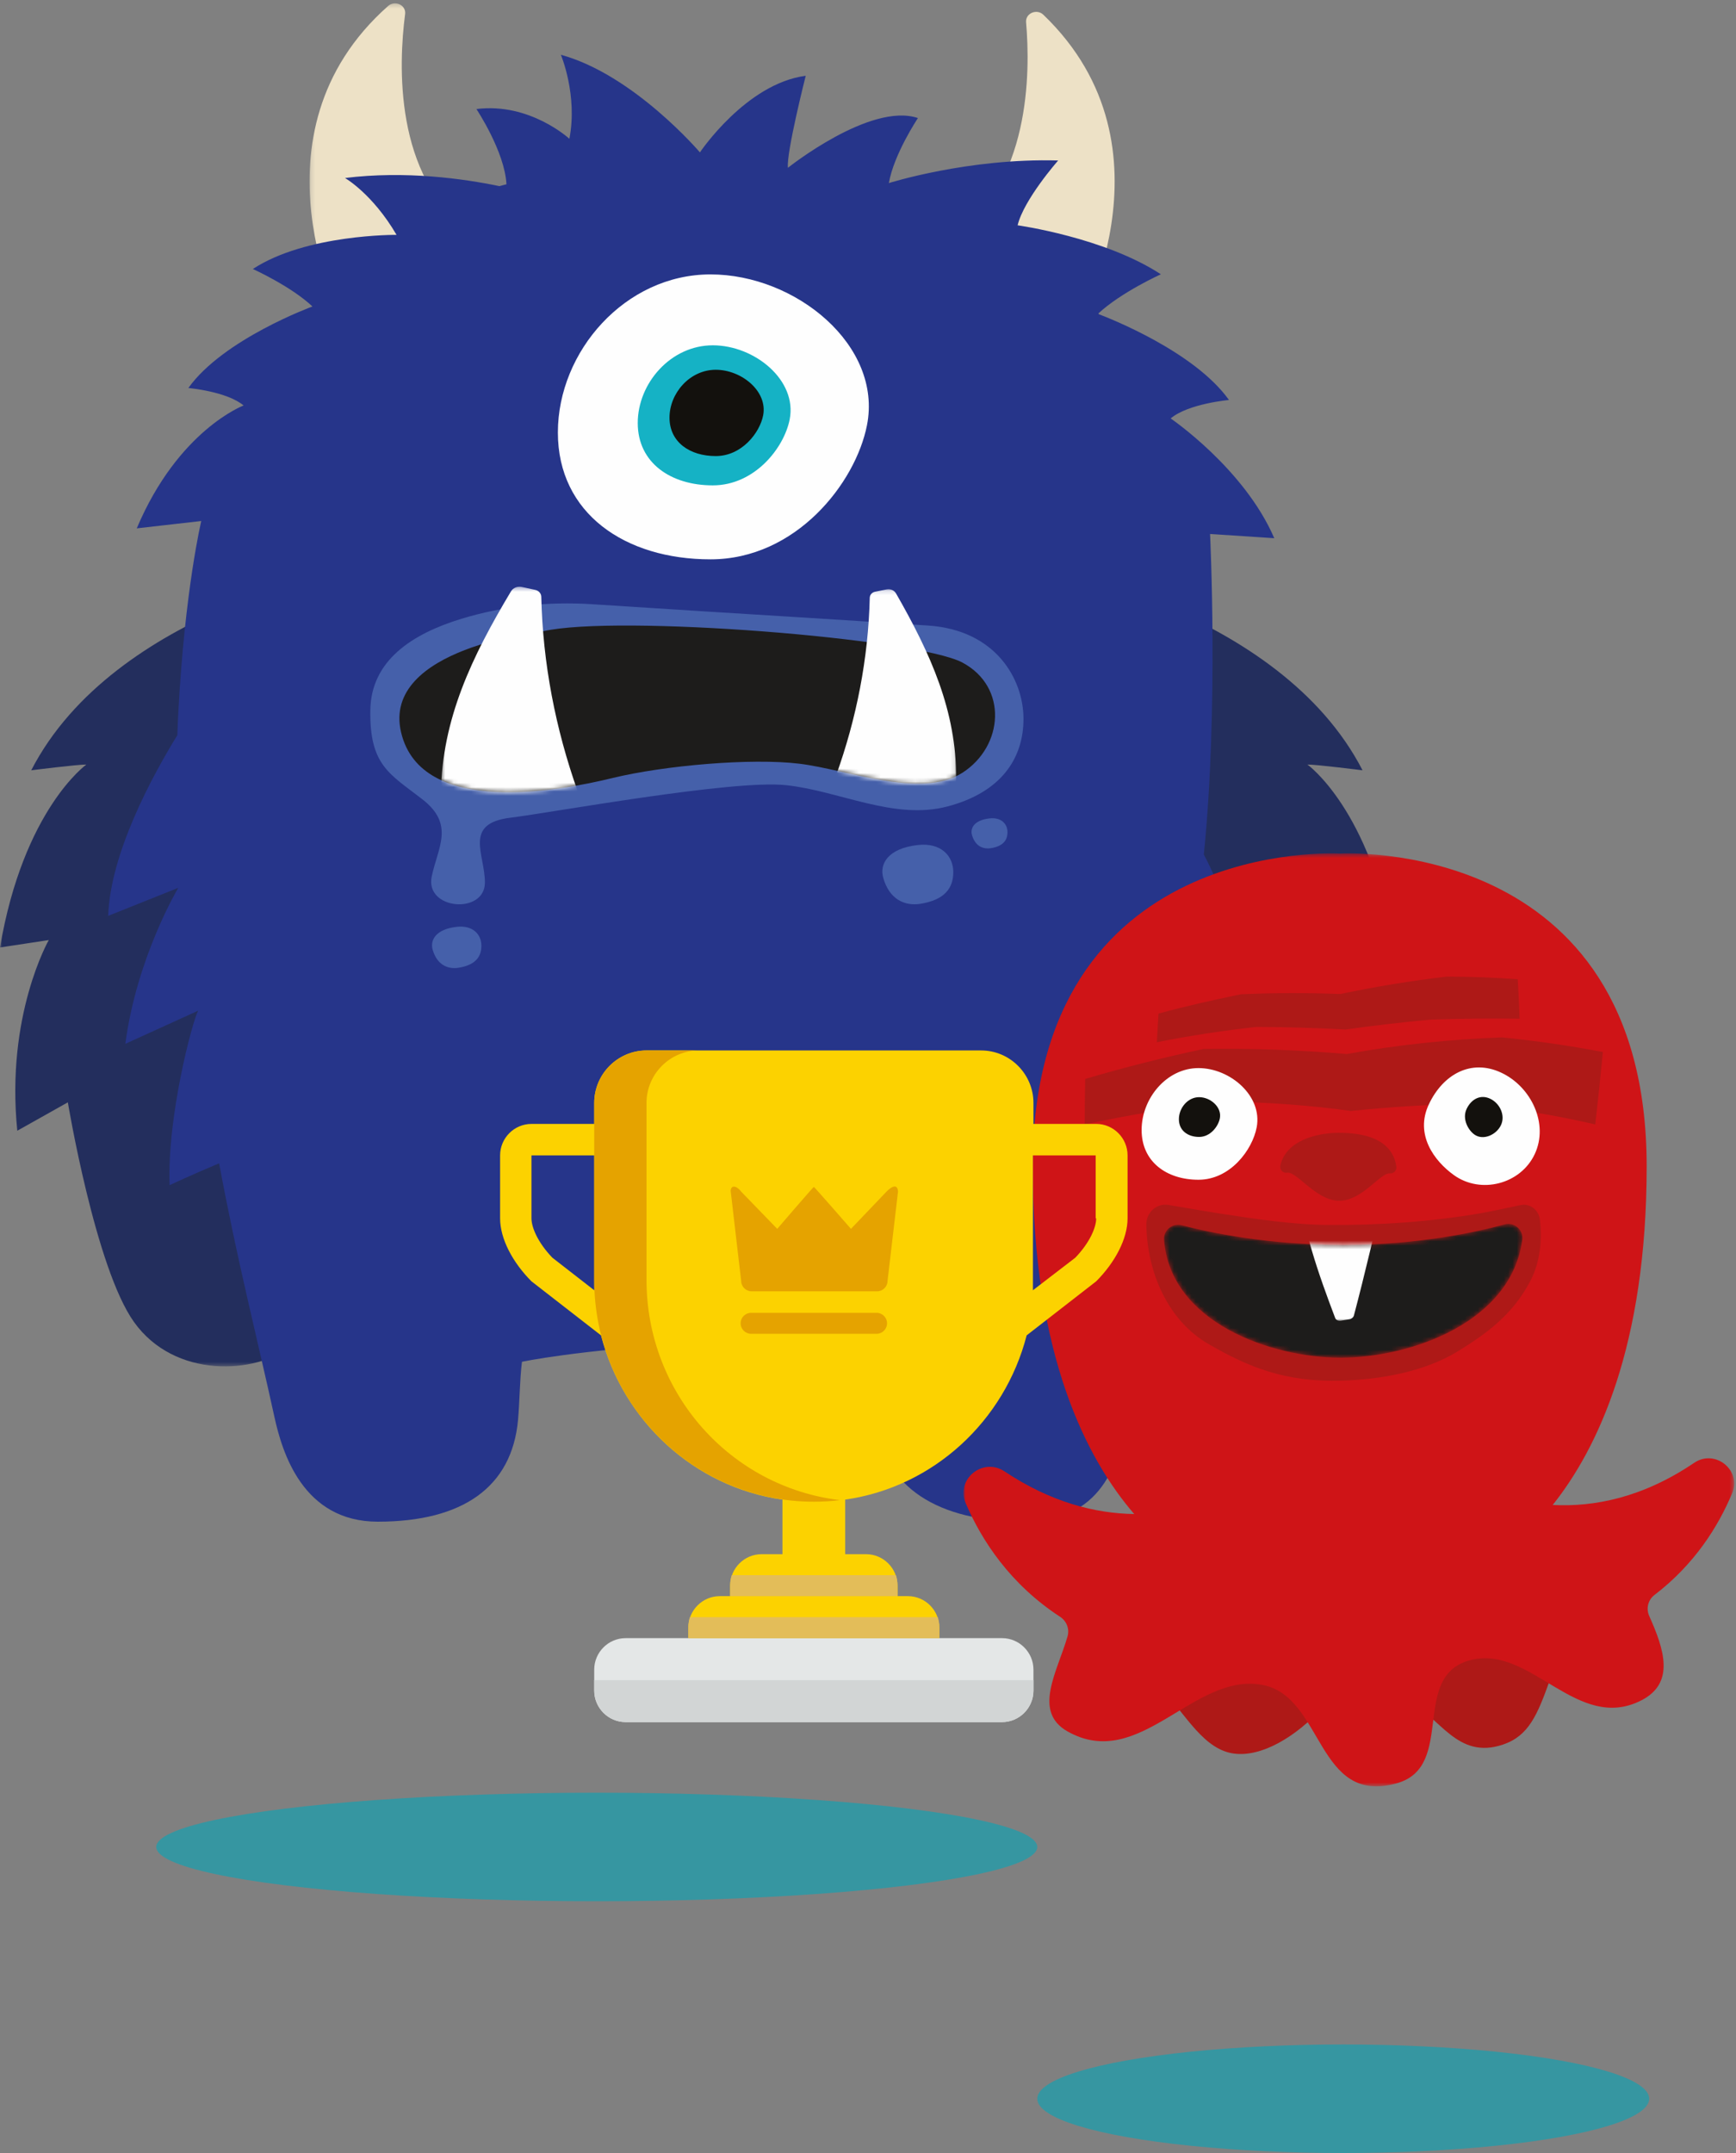 <svg width="400" height="496" viewBox="0 0 400 496" xmlns="http://www.w3.org/2000/svg" xmlns:xlink="http://www.w3.org/1999/xlink"><rect x="0" y="0" width="400" height="496" fill="#808080" stroke="none"/><title>Monsters</title><defs><path id="a" d="M42.905.288H.175v73.75h42.73V.29z"/><path id="c" d="M0 .32v184.238h82.16V.318H0z"/><path id="e" d="M82.638 184.558V.318H.478v184.24z"/><path d="M7.53.338C5.182 2.765 2.77 5.463.538 8.324V44.88c8.895 4.13 22.09 2.932 31.715 1.19V.338H7.53z" id="g"/><path d="M.037 41.89c9.464 2.097 20.45 4.888 27.854 1.34V6.265c-1.332-1.814-2.835-3.243-4.476-4.117-1.126-.6-2.896-1.28-5.18-2.008H.037v41.75z" id="i"/><path id="k" d="M0 215.395h177.576V.462H0z"/><path d="M.194 3.896C.224 1.82 2.216.278 4.276.82c6.35 1.666 19.82 4.536 37.268 4.536 17.24 0 30.647-2.962 37.12-4.732.29-.08.58-.117.863-.117 1.732 0 3.22 1.404 3.238 3.177v.067c0 .13-.01.26-.027.39-2.48 18.99-25.622 27.185-41.877 27.184-15.99-.002-39.22-8.12-40.657-27.13-.005-.066-.008-.134-.01-.2v-.098z" id="m"/><path d="M20.312.208c-3.054.195-6.276.308-9.645.308C6.942.516 3.4.386.067.163v17.824h20.245V.207z" id="o"/></defs><g transform="translate(-69)" fill="none" fill-rule="evenodd"><ellipse fill="#18A0B0" opacity=".701" cx="378.5" cy="483.5" rx="70.5" ry="12.5"/><ellipse fill="#18A0B0" opacity=".701" cx="206.5" cy="425.5" rx="101.5" ry="12.5"/><path d="M316.587 76.887s24.98-42.614-7.183-73.49c-1.526-1.464-4.158-.33-3.98 1.726 1.01 11.578.998 37.41-17.014 49.49-23.615 15.84 28.177 22.274 28.177 22.274" fill="#EDE1C6"/><g transform="translate(140.15 .48)"><mask id="b" fill="#fff"><use xlink:href="#a"/></mask><path d="M7.966 74.04S-15.168 30.494 18.292.887c1.588-1.404 4.17-.168 3.902 1.878-1.504 11.53-2.6 37.34 14.88 50.108C59.99 69.61 7.966 74.04 7.966 74.04" fill="#EDE1C6" mask="url(#b)"/></g><g transform="translate(69 130.224)"><mask id="d" fill="#fff"><use xlink:href="#c"/></mask><path d="M30.89 174.358c9.37 13.08 27.987 12.05 36.414 5.457 11.342-8.872-16.748-72.366-10.093-89.427 6.656-17.06 20.337-2.678 20.337-2.678L82.16.32S26.436 9.88 7.196 47.234c0 0 10.768-1.358 12.698-1.323 0 0-14.497 10.355-19.895 42.14l11.24-1.706s-9.95 17.346-7.254 43.922l11.646-6.54s6.353 38.206 15.257 50.63" fill="#232E5D" mask="url(#d)"/></g><g transform="translate(307.51 130.224)"><mask id="f" fill="#fff"><use xlink:href="#e"/></mask><path d="M51.75 174.358c-9.372 13.08-27.99 12.05-36.415 5.457-11.343-8.872 16.747-72.366 10.092-89.427-6.655-17.06-20.335-2.678-20.335-2.678L.48.32S56.2 9.88 75.44 47.234c0 0-10.767-1.358-12.696-1.323 0 0 14.496 10.355 19.895 42.14L71.4 86.347s9.948 17.346 7.253 43.922l-11.647-6.54s-6.353 38.206-15.256 50.63" fill="#232E5D" mask="url(#f)"/></g><path d="M233.852 261.22c-6.423-1.008-9.086 1.767-9.132 4.79-.07 4.697 2.59 7.006 6.042 7.37 5.105.54 7.633-1.34 8.635-4.64 1.002-3.3-.66-6.756-5.545-7.52" fill="#44413E"/><path d="M347.82 123.018l14.792.973c-6.912-16.057-23.876-27.594-23.876-27.594 4.052-3.414 13.44-4.25 13.44-4.25-7.996-11.188-27.572-18.843-29.96-19.747l-.142-.18c5.246-4.893 14.404-9.032 14.404-9.032-13.006-8.517-33.006-11.284-33.006-11.284 1.44-5.963 9.344-14.93 9.344-14.93-20.65-.604-39.007 5.202-39.007 5.202 1.154-6.687 6.698-14.98 6.698-14.98-10.97-3.69-29.956 11.458-29.956 11.458-.413-3.407 4.1-21.196 4.1-21.196-13.748 1.79-24.378 17.647-24.378 17.647s-15.21-17.885-32.038-22.485c0 0 3.918 9.273 1.96 19.353 0 0-9.093-8.406-21.42-6.854 0 0 6.53 9.797 6.923 17.336 0 0-.58.13-1.62.427-8.29-1.725-21.618-3.597-35.585-1.877 0 0 6.344 3.623 11.877 13.1 0 0-20.794-.2-33.106 7.864 0 0 8.778 3.967 13.73 8.636 0 0-20.524 7.492-28.592 18.78 0 0 8.888.793 12.724 4.025 0 0-15.05 5.653-24.613 28.31l14.862-1.692s-3.787 15.803-5.29 44.188c-.094 1.755-.167 3.473-.223 5.16-5.747 9.34-15.43 27.12-15.935 41.617l16.15-6.458s-9.565 15.98-12.198 35.94l16.777-7.635c-1.303 2.38-7.166 24.367-6.573 40.187 0 0 5.165-2.41 11.408-5.028 4.08 22.03 8.807 40.4 12.727 58.362 1.77 8.11 6.507 24.196 23.833 24.196 19.588 0 30.898-7.977 32.313-23.43.376-4.12.376-9.062.903-13.405 0 0 12.87-2.745 38.763-4.2 21.518-1.21 42.355 2.98 42.355 2.98.528 4.344.02 10.508.447 14.625 1.617 15.645 14.484 23.43 34.072 23.43s22.167-16.066 23.833-24.196c2.36-11.51 4.498-23.755 6.428-36.154l11.813 6.465c-.765-14.94-5.526-27.956-7.918-33.652.1-.75.198-1.5.296-2.25l13.92 6.792c.494-10.89-4.034-24-8.43-33.976 5.99 3.163 10.852 6.125 10.852 6.125 1.856-18.5-5.94-36.586-9.316-42.85 3.42-33.64 1.437-73.842 1.437-73.842" fill="#26358A"/><path d="M205.515 139.198c-10.21-.653-20.49.388-30.23 3.365-11.402 3.485-20.757 9.65-20.954 20.97-.222 12.804 4.44 14.742 11.984 20.6 7.542 5.86 3.544 11.108 2.158 17.798-1.595 7.69 12.212 8.79 12.255 1.425.038-6.543-5.056-13.63 5.86-14.974 9.617-1.182 51.18-8.818 63.52-7.5 12.343 1.316 24.893 8.152 37.235 4.897 12.34-3.255 17.483-11.047 17.483-20.172s-6.36-20.444-21.94-21.494c-15.58-1.05-51.422-3.254-51.422-3.254l-25.948-1.658z" fill="#4560AA"/><path d="M194.175 145.424s-37.376 3.797-32.75 23.327c4.63 19.532 36.627 13.43 48.653 10.5 12.026-2.93 32.08-4.66 43.137-3.306 11.055 1.352 28.024 8.188 37.537 2.084 9.513-6.103 10.54-19.774 0-25.39-10.54-5.615-79.655-11.115-96.577-7.214" fill="#1D1C1B"/><g><g transform="translate(170.063 134.83)"><mask id="h" fill="#fff"><use xlink:href="#g"/></mask><path d="M30.51 51.295c1.432-.685 2.082-2.267 1.57-3.71C26.915 33.05 23.992 17.87 23.66 2.653c-.016-.756-.587-1.413-1.388-1.586L19.17.394c-.99-.214-2.008.197-2.494 1.008C7.65 16.466.79 30.824.54 47.848c-.017 1.025.518 1.994 1.413 2.567 2.1 1.344 6.658 3.403 15.11 3.673 5.58.178 10.117-1.197 13.448-2.793" fill="#FEFEFE" mask="url(#h)"/></g><g transform="translate(261.425 135.598)"><mask id="j" fill="#fff"><use xlink:href="#i"/></mask><path d="M27.89 43.817c.084-15.615-5.9-28.807-13.852-42.693-.42-.73-1.3-1.116-2.158-.942L9.19.726C8.493.866 8 1.44 7.98 2.116 7.645 16.085 4.936 29.98.164 43.195c-.407 1.13.196 2.36 1.38 2.757 3.208 1.07 8.363 2.406 14.126 2.406 5.594 0 9.16-1.484 11.168-2.725.648-.402 1.048-1.082 1.052-1.818" fill="#FEFEFE" mask="url(#j)"/></g></g><g><path d="M174.253 213.518c-4.873.544-6.193 3.083-5.56 5.28.98 3.418 3.417 4.563 5.997 4.143 3.816-.62 5.234-2.484 5.234-5.073 0-2.59-1.963-4.764-5.67-4.35M280.506 194.67c-7.003.78-8.898 4.43-7.99 7.587 1.41 4.91 4.91 6.555 8.617 5.95 5.484-.892 7.52-3.57 7.52-7.29s-2.82-6.843-8.147-6.248M297.012 188.54c-3.548.397-4.51 2.245-4.048 3.844.713 2.488 2.487 3.322 4.365 3.016 2.777-.453 3.81-1.81 3.81-3.693 0-1.885-1.43-3.468-4.128-3.166" fill="#4560AA"/><path d="M268.763 97.97c-2.637 13.357-16.382 30.89-36.05 30.89-19.666 0-35.17-10.547-35.17-29.22 0-18.676 15.502-36.423 35.17-36.423 19.665 0 39.674 16.397 36.05 34.752" fill="#FEFEFE"/><path d="M250.953 96.632c-1.297 6.567-8.053 15.185-17.72 15.185-9.667 0-17.287-5.184-17.287-14.364s7.62-17.902 17.286-17.902c9.667 0 19.502 8.06 17.72 17.082" fill="#15B2C5"/><path d="M244.837 95.713c-.798 4.046-4.962 9.357-10.92 9.357-5.956 0-10.653-3.195-10.653-8.85 0-5.66 4.696-11.034 10.653-11.034 5.957 0 12.018 4.967 10.92 10.527" fill="#13110D"/></g><g><path d="M328.21 384.068s4.463 1.507 8.286 5.055c4.916 4.562 9 12.972 15.713 14.646 6.007 1.497 13.873-2.486 20.537-9.325 7.247-7.437 16.878-7.188 16.878-7.188s.81 3.5 4.168 5.007c6.97 3.13 10.91 13.235 21.518 9.645 5.943-2.01 7.925-6.816 10.83-14.946 2.308-6.452 5.6-9.233 5.6-9.233l-30.562-8.078-61.596 3.998-11.373 10.418z" fill="#AE1917"/><g transform="translate(291 196.143)"><mask id="l" fill="#fff"><use xlink:href="#k"/></mask><path d="M168.36 140.86c-11.8 7.99-23.003 10.206-32.594 9.704 10.34-12.957 21.65-36.59 21.65-77.998 0-76.273-70.62-72.062-70.62-72.062h-.223s-70.62-4.21-70.62 72.062c0 43.745 12.623 67.65 23.39 80.09-9.003-.135-19.195-2.705-29.895-9.83-4.986-3.32-11.297 1.83-8.938 7.333 3.718 8.672 10.265 18.66 21.758 26.175 1.493.977 2.205 2.794 1.71 4.507-2.36 8.162-8.09 17.303-.025 21.882 16.616 9.434 29.016-13.675 44.904-10.705 14.185 2.65 12.418 27.936 31.03 22.65 13.746-3.903 2.78-24.952 17.148-28.417 13.798-3.328 24.387 16.837 39.117 9.35 7.844-3.985 5.326-11.715 1.846-19.475-.758-1.69-.267-3.69 1.204-4.814 9.24-7.057 14.69-15.767 17.896-23.413 2.25-5.362-3.92-10.3-8.738-7.04" fill="#CF1417" mask="url(#l)"/></g><path d="M436.574 259.043c-9.435-2.185-19.03-3.723-28.65-4.8-9.27.19-18.4.748-27.624 1.694-9.55-1.322-19.2-1.978-28.833-2.175-10.982 1.21-21.73 2.955-32.535 5.28.007-4.188.03-6.285.116-10.48 9.04-2.67 18.07-4.954 27.29-6.908 11.065-.153 21.972.23 32.993 1.17 11.785-2.148 23.776-3.382 35.74-3.836 7.796.782 15.556 1.907 23.252 3.37-.645 6.683-.995 10.02-1.748 16.685M419.15 234.68c-6.893-.097-13.686-.025-20.574.222-6.563.604-13.02 1.355-19.545 2.276-6.868-.373-13.645-.57-20.524-.6-7.698.844-15.36 2.02-22.955 3.525.14-2.635.215-3.954.38-6.59 6.26-1.735 12.582-3.113 18.936-4.452 7.654-.34 15.323-.36 22.98-.06 8.13-1.716 16.338-3.06 24.59-4.025 6.494.057 9.75.18 16.27.617.2 3.636.29 5.454.444 9.09" fill="#AE1917"/><path d="M358.564 259.68c-.982 5.234-6.1 12.106-13.423 12.106s-13.096-4.134-13.096-11.452 5.772-14.273 13.096-14.273c7.323 0 14.774 6.426 13.424 13.62" fill="#FEFEFE"/><path d="M350.077 257.612c-.35 1.864-2.172 4.31-4.78 4.31s-4.663-1.47-4.663-4.077c0-2.606 2.055-5.083 4.663-5.083 2.607 0 5.26 2.29 4.78 4.85" fill="#13110D"/><path d="M403.978 270.702c-4.53-3.26-9.018-9.33-5.76-16.27 3.26-6.937 9.75-10.568 16.692-7.312 6.944 3.256 10.974 11.82 7.716 18.758-3.258 6.94-12.424 9.304-18.648 4.824" fill="#FEFEFE"/><path d="M408.712 261.363c-1.47-1.058-2.847-3.624-1.79-5.876 1.058-2.252 3.165-3.43 5.418-2.374 2.254 1.057 3.563 3.837 2.505 6.09-1.058 2.25-4.112 3.614-6.133 2.16" fill="#13110D"/><path d="M389.243 270.324c.878.082 1.614-.666 1.496-1.54-.374-2.766-2.224-7.86-13.392-7.81-4.76.022-11.994 1.676-13.338 7.515-.22.95.59 1.83 1.553 1.677 2.246-.355 6.47 6.238 11.785 6.453 5.403.22 9.68-6.506 11.895-6.296M419.348 277.63c2.158-.466 4.213 1.103 4.467 3.372.527 4.696.076 9.732-2.178 14.053-3.977 7.624-9.787 11.986-16.7 16.234-7.71 4.738-17.81 6.507-26.717 6.78-13.09.404-21.537-3.108-30.784-8.448-9.267-5.35-14.122-16.402-14.302-27.482-.046-2.828 2.393-5.01 5.086-4.55 3.972.682 9.35 1.595 11.837 1.978 8.245 1.27 16.886 2.574 25.06 2.636 11.37.086 23.692-.72 35.282-2.74 1.888-.33 5.93-1.185 8.948-1.835" fill="#AE1917"/><g><g transform="translate(337.014 281.454)"><mask id="n" fill="#fff"><use xlink:href="#m"/></mask><path d="M78.663.624c2.22-.607 4.373 1.234 4.075 3.516C80.26 23.13 57.116 31.326 40.86 31.324 24.87 31.322 1.64 23.204.203 4.194.035 1.973 2.118.253 4.275.82c6.353 1.668 19.823 4.54 37.27 4.54 17.24 0 30.646-2.963 37.118-4.734" fill="#1D1C1B" mask="url(#n)"/></g><g transform="translate(367.89 286.294)"><mask id="p" fill="#fff"><use xlink:href="#o"/></mask><path d="M13.072 16.76c2.587-9.78 4.878-19.745 7.24-29.64-6.85-.168-13.432-.594-20.244-1.32C1.215-3.267 4.9 7.187 8.758 17.35c.172.456.706.717 1.325.615.775-.127 1.163-.193 1.938-.328.5-.088.94-.453 1.052-.876" fill="#FEFEFE" mask="url(#p)"/></g></g></g><g><path d="M321.578 258.924H307.12v-4.836c0-6.648-5.42-12.088-12.048-12.088h-77.107c-6.626 0-12.048 5.44-12.048 12.088v4.836H191.46c-3.976 0-7.23 3.264-7.23 7.253v14.506c0 4.715 2.892 10.154 7.23 14.506l16.024 12.45c5.06 19.704 21.445 34.936 41.806 37.837v12.572h-4.82c-3.975 0-7.228 3.263-7.228 7.252v2.417h-2.41c-3.975 0-7.228 3.263-7.228 7.253v2.417h57.83v-2.417c0-3.99-3.253-7.254-7.23-7.254h-2.408V365.3c0-3.99-3.253-7.253-7.23-7.253h-4.818v-12.573c20.36-2.9 36.746-18.133 41.806-37.837l16.024-12.45c4.338-4.352 7.23-9.792 7.23-14.507v-14.506c0-3.99-3.254-7.253-7.23-7.253zm-125.3 30.825c-3.373-3.507-4.82-7.012-4.82-9.067v-14.506h14.46v31.067l-9.64-7.495zm125.3-9.067c0 2.055-1.446 5.56-4.82 9.066L307 297.243v-31.067h14.458v14.506h.12z" fill="#FCD200"/><path d="M213.146 377.39h86.746c3.976 0 7.23 3.263 7.23 7.253v4.835c0 3.99-3.254 7.253-7.23 7.253h-86.746c-3.976 0-7.23-3.263-7.23-7.252v-4.835c0-3.99 3.254-7.253 7.23-7.253z" fill="#E4E7E7"/><path d="M273.386 274.397l-8.313 8.703s-8.434-9.67-8.554-9.67c-.122 0-8.435 9.67-8.435 9.67l-8.313-8.582c-1.204-1.572-2.41-1.45-2.41-.12l2.41 20.67c0 1.33 1.085 2.418 2.41 2.418h28.915c1.325 0 2.41-1.088 2.41-2.418l2.41-20.55c-.12-2.055-1.688-.967-2.53-.12zm-2.41 28.045H242.06c-1.324 0-2.408 1.088-2.408 2.417 0 1.33 1.084 2.417 2.41 2.417h28.914c1.326 0 2.41-1.088 2.41-2.418s-1.084-2.418-2.41-2.418z" fill="#E5A300"/><path d="M237.604 362.883c-.242.726-.362 1.572-.362 2.418v2.42h38.554v-2.42c0-.845-.12-1.69-.362-2.417h-37.83zm-9.64 9.67c-.24.726-.36 1.573-.36 2.42v2.417h57.83v-2.418c0-.846-.12-1.693-.362-2.418h-57.107z" fill="#E3BD59"/><path d="M205.917 389.478c0 3.99 3.253 7.253 7.23 7.253h86.745c3.976 0 7.23-3.263 7.23-7.252v-2.418H205.916v2.418z" fill="#D2D5D5"/><path d="M217.965 294.826v-40.738c0-6.648 5.422-12.088 12.048-12.088h-12.048c-6.627 0-12.048 5.44-12.048 12.088v40.738c0 28.287 22.65 51.134 50.6 51.134 2.05 0 4.098-.12 6.025-.363-25.18-3.022-44.577-24.54-44.577-50.77z" fill="#E5A300"/></g></g></svg>